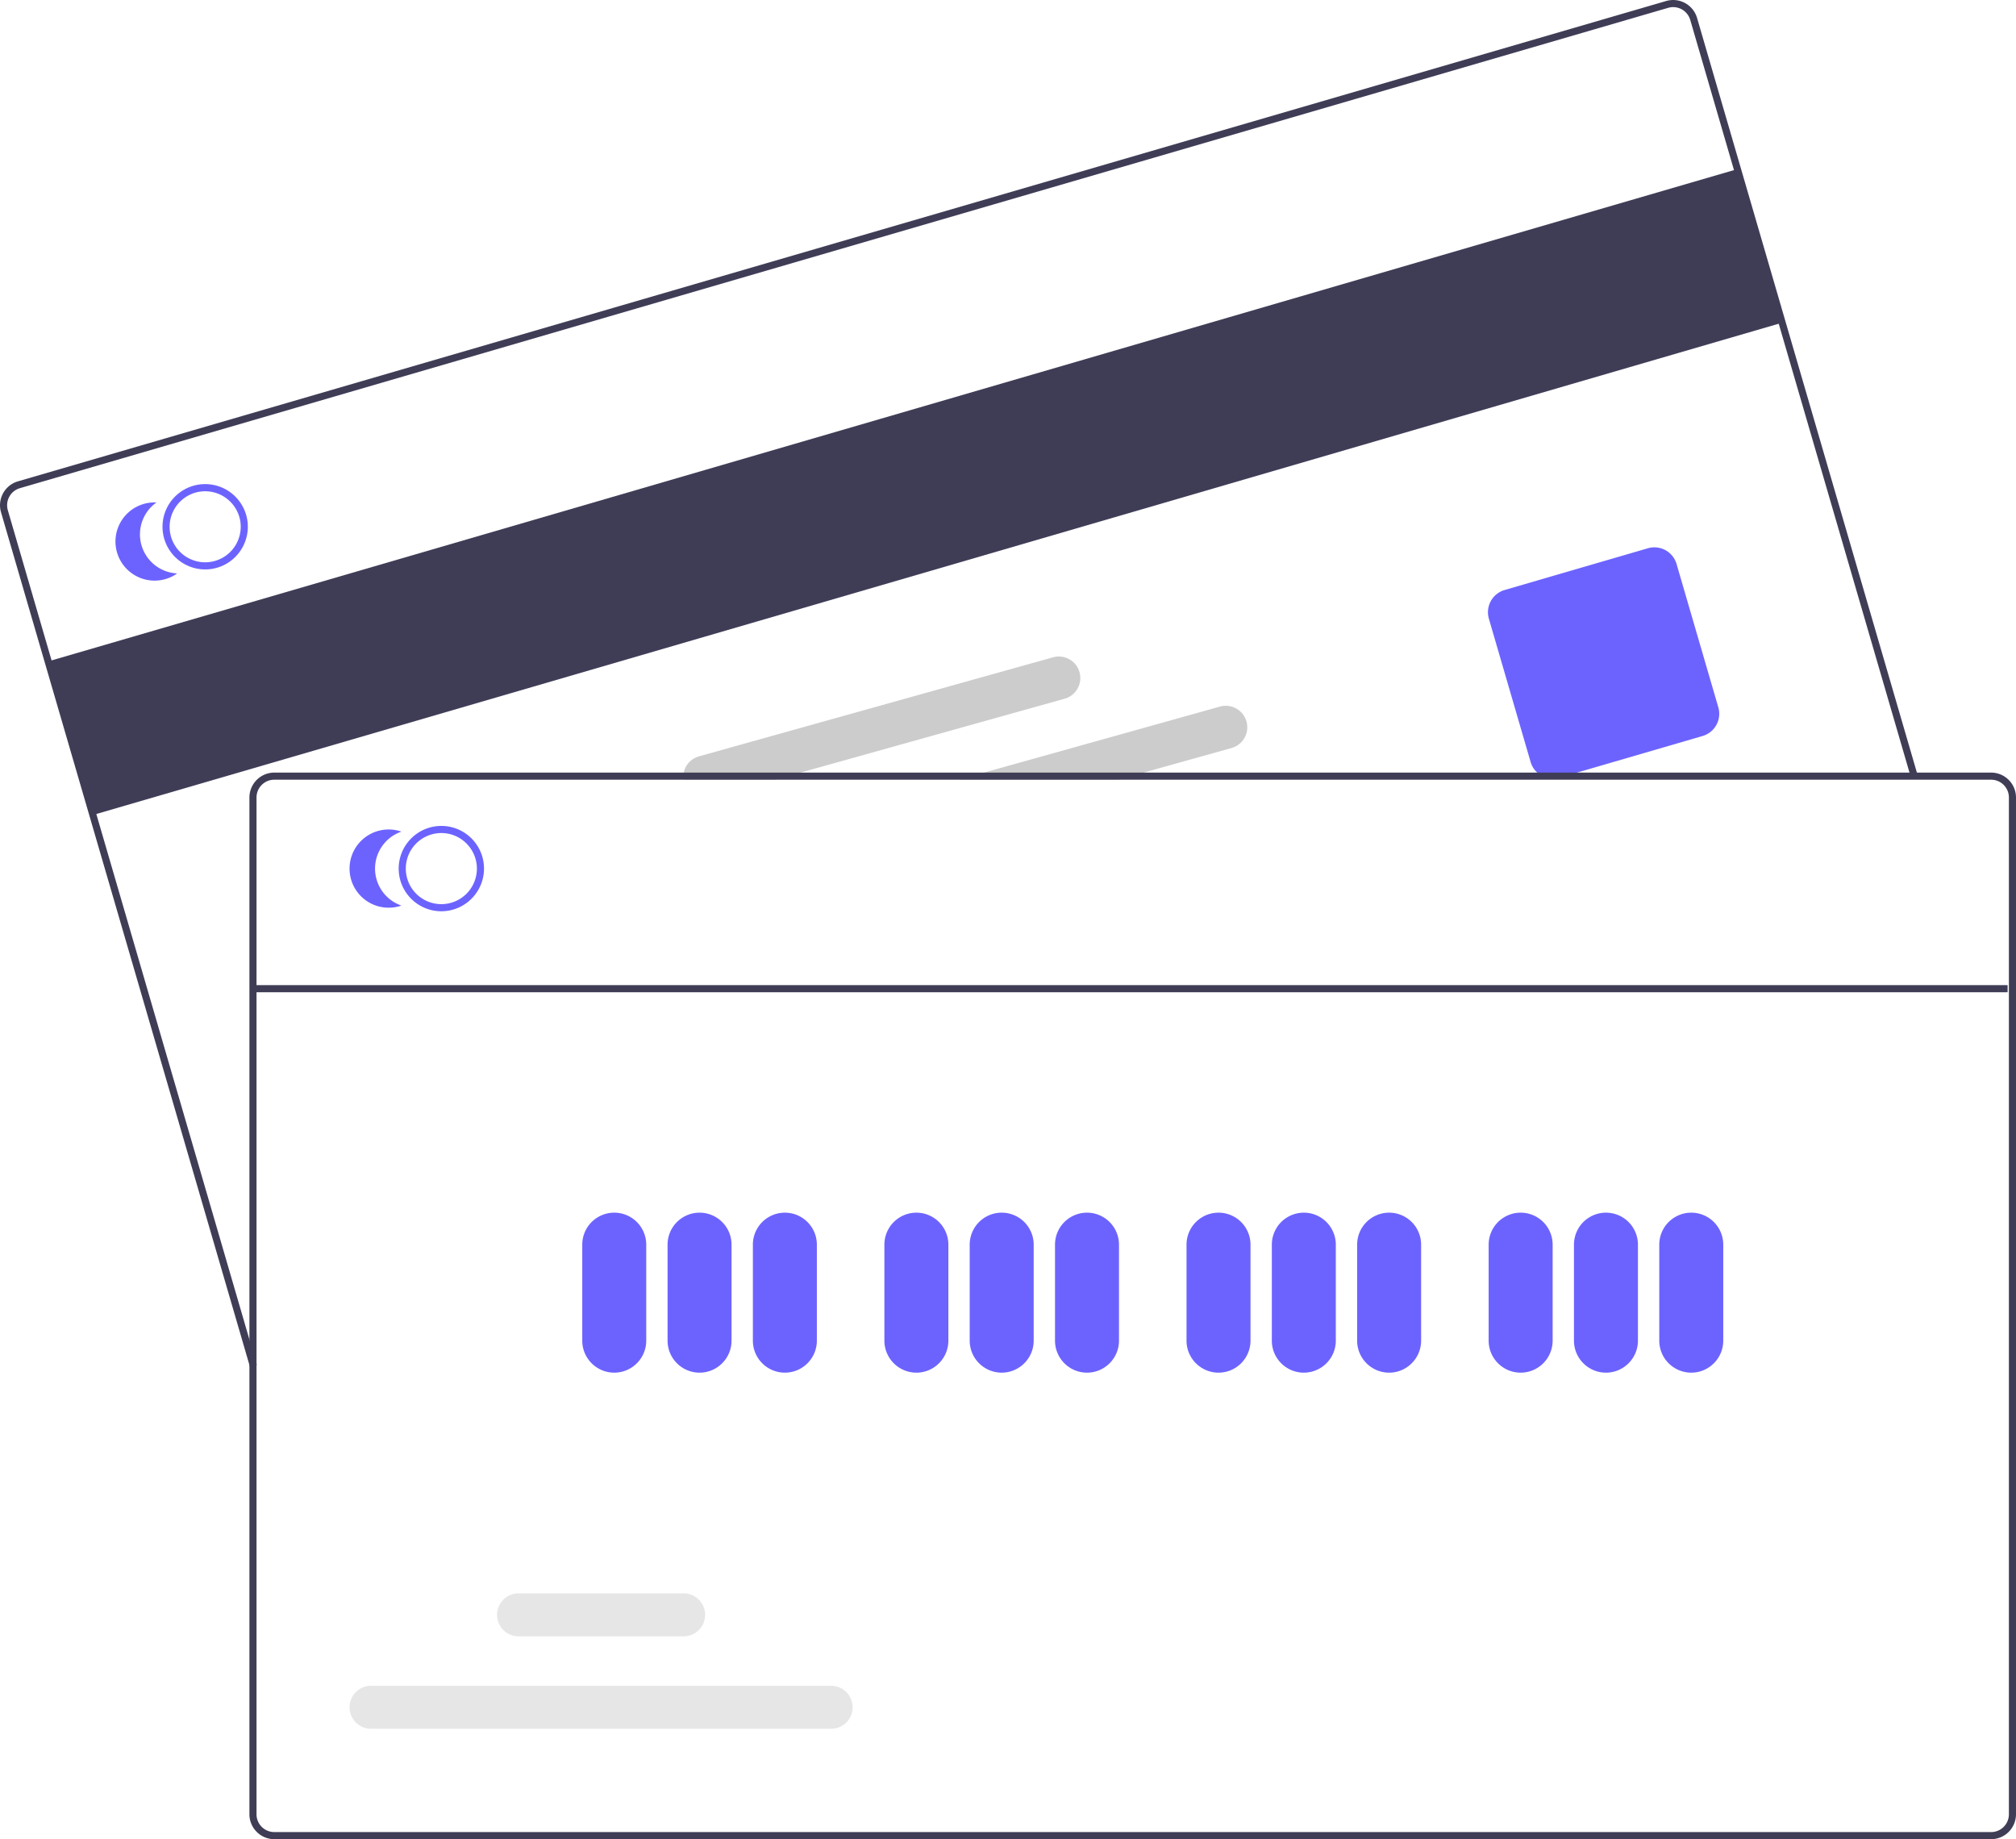 <svg xmlns="http://www.w3.org/2000/svg" xmlns:xlink="http://www.w3.org/1999/xlink" width="567.17" height="517.31" xmlns:v="https://vecta.io/nano"><g fill="#3f3d56"><path d="M13.551 186.032L488.79 47.567l12.588 43.204L26.139 229.235z"/><path d="M70.329 384.481L.283 144.068a7 7 0 0 1 4.763-8.679L468.764.281a7.01 7.01 0 0 1 8.679 4.762l62.056 212.989-1.92.56L475.522 5.603a5.01 5.01 0 0 0-6.199-3.402L5.605 137.309a5 5 0 0 0-3.402 6.199l70.047 240.413z"/></g><path d="M436.862 219.022a6.51 6.51 0 0 1-6.243-4.683l-11.749-40.323a6.51 6.51 0 0 1 4.422-8.059l40.323-11.749a6.51 6.51 0 0 1 8.059 4.423l11.749 40.323a6.51 6.51 0 0 1-4.422 8.059l-40.323 11.749a6.48 6.48 0 0 1-1.815.26zm-367.616-74.21a11.69 11.69 0 0 0-.43-1.22 12 12 0 0 0-22.91 6.67 11.38 11.38 0 0 0 .29 1.26 12.02 12.02 0 0 0 11.53 8.64 11.75 11.75 0 0 0 3.35-.48c6.357-1.857 10.011-8.509 8.17-14.87zm-8.73 12.95c-5.301 1.538-10.847-1.503-12.4-6.8-.117-.414-.211-.835-.28-1.26a10 10 0 0 1 19.04-5.54 8.34 8.34 0 0 1 .45 1.21c1.537 5.301-1.511 10.846-6.81 12.39zm-20.702-4.38c-1.312-4.505.378-9.347 4.208-12.057a11 11 0 1 0 5.818 19.967c-4.687-.229-8.713-3.405-10.026-7.91z" fill="#6c63ff"/><path d="M350.676 202.942c-.43-1.546-1.457-2.857-2.854-3.645a6.04 6.04 0 0 0-4.596-.555l-66.39 18.57-7.15 2h44.9l7.15-2 24.75-6.92a6.05 6.05 0 0 0 4.19-7.45zm-46.97-13.87c-.901-3.214-4.236-5.09-7.45-4.19l-99.62 27.86a6.07 6.07 0 0 0-4.37 6.57h25.79l7.16-2 74.3-20.78c3.215-.905 5.09-4.243 4.19-7.46z" fill="#ccc"/><path d="M560.17 217.31h-483a7.01 7.01 0 0 0-7 7v286a7.01 7.01 0 0 0 7 7h483a7.01 7.01 0 0 0 7-7v-286a7.01 7.01 0 0 0-7-7zm5 293c-.001 2.761-2.239 4.999-5 5h-483c-2.761-.001-4.999-2.239-5-5v-286c.001-2.761 2.239-4.999 5-5h483c2.761.001 4.999 2.239 5 5z" fill="#3f3d56"/><g fill="#6c63ff"><path d="M124.166 256.312c-6.627 0-12-5.373-12-12s5.373-12 12-12 12 5.373 12 12c-.008 6.624-5.376 11.992-12 12zm0-22a10 10 0 1 0 0 20 10 10 0 0 0 10-10c-.006-5.52-4.48-9.994-10-10zm-18.652 10c.001-4.692 2.977-8.868 7.413-10.399a11 11 0 1 0 0 20.798c-4.436-1.531-7.412-5.706-7.413-10.399z"/><use xlink:href="#B"/><use xlink:href="#B" x="24"/><use xlink:href="#B" x="48"/><use xlink:href="#B" x="85"/><use xlink:href="#B" x="109"/><use xlink:href="#B" x="133"/><use xlink:href="#B" x="170"/><use xlink:href="#B" x="194"/><use xlink:href="#B" x="218"/><use xlink:href="#B" x="255"/><use xlink:href="#B" x="279"/><use xlink:href="#B" x="303"/></g><path d="M233.828 486.257h-129.44a6.05 6.05 0 0 1-6.047-6.047 6.05 6.05 0 0 1 6.047-6.047h129.44a6.05 6.05 0 0 1 6.047 6.047 6.05 6.05 0 0 1-6.047 6.047zm-41.5-26h-46.44a6.05 6.05 0 0 1-6.047-6.047 6.05 6.05 0 0 1 6.047-6.047h46.44a6.05 6.05 0 0 1 6.047 6.047 6.05 6.05 0 0 1-6.047 6.047z" fill="#e6e6e6"/><path fill="#3f3d56" d="M71.81 277.09h493v2h-493z"/><defs ><path id="B" d="M172.81 386.09c-4.968-.006-8.994-4.032-9-9v-27a9 9 0 1 1 18 0v27c-.006 4.968-4.032 8.994-9 9z"/></defs></svg>